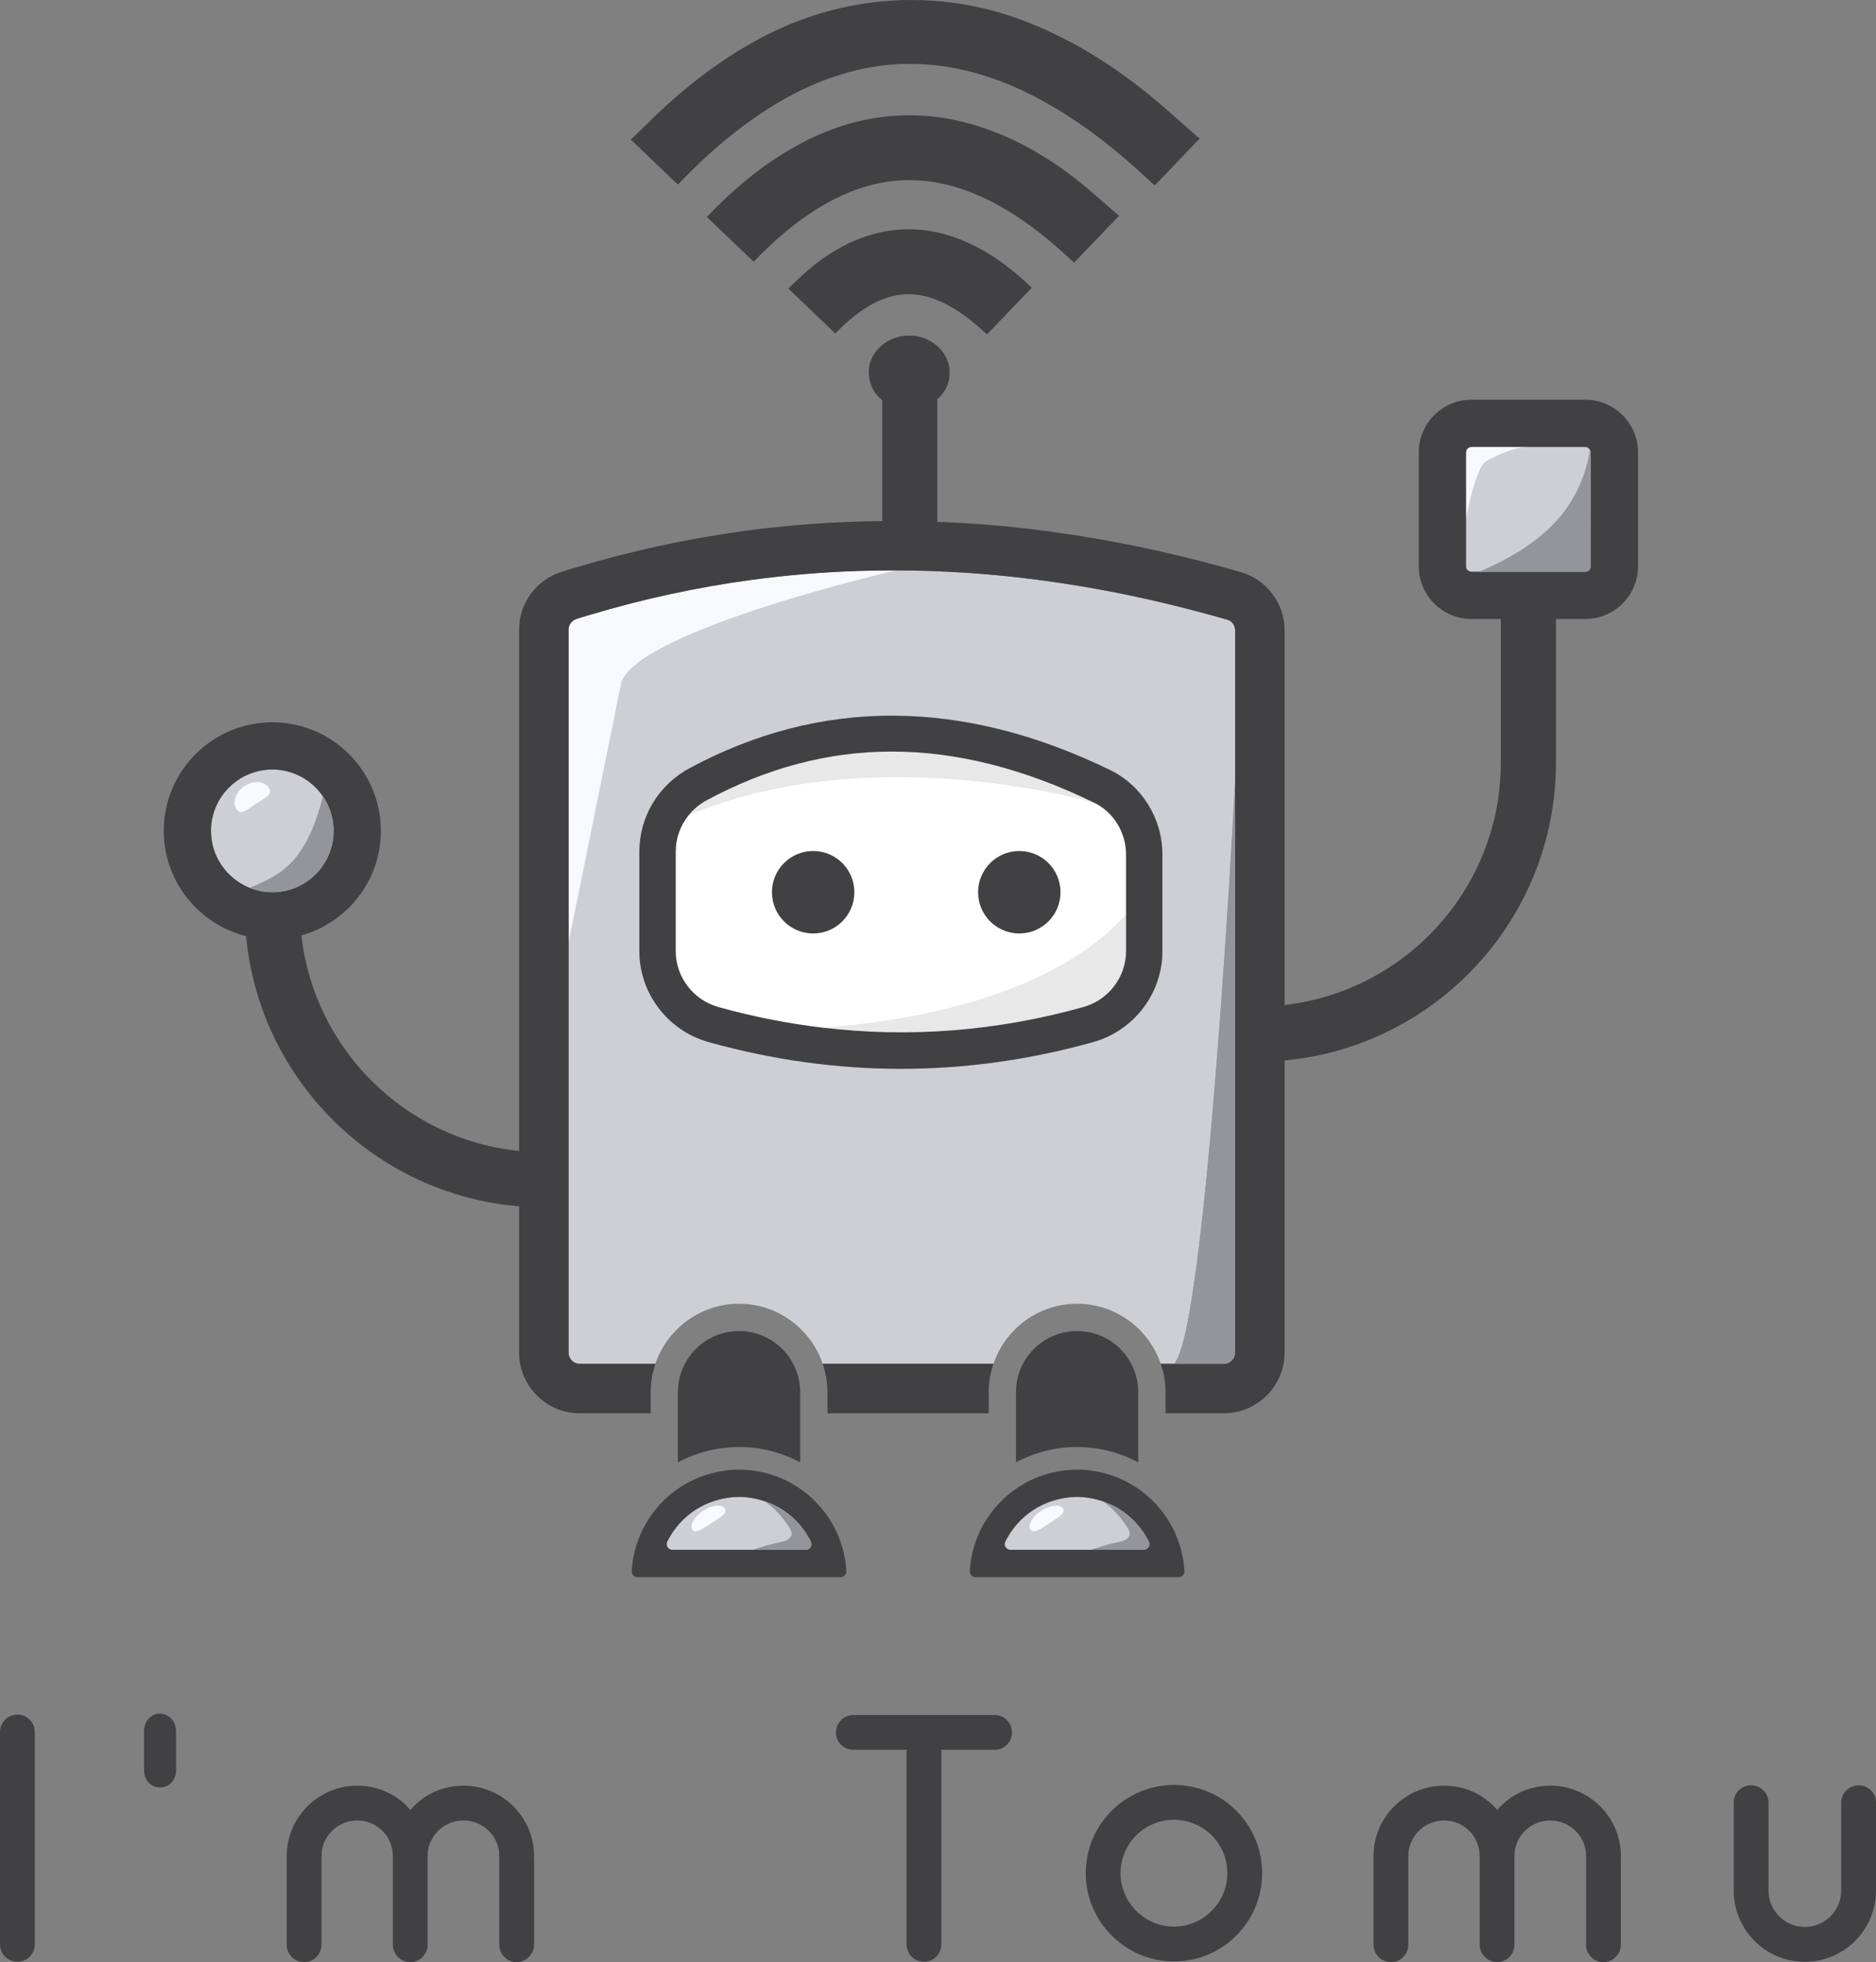 <svg version="1.1" id="Layer_1" xmlns="http://www.w3.org/2000/svg" xmlns:xlink="http://www.w3.org/1999/xlink" x="0px" y="0px"
	 viewBox="0 0 205.524 214.829" style="enable-background:new 0 0 205.524 214.829;" xml:space="preserve">
<rect x="0" y="0" width="205.524" height="214.829" fill="#808080" stroke="none"/>
<style type="text/css">
	.st0{fill:#CDCFD5;}
	.st1{fill:#414042;}
	.st2{fill:none;}
	.st3{fill:#F8F9FC;}
	.st4{fill:#FFFFFF;}
	.st5{fill:#94959A;}
	.st6{fill:#E8E8E8;}
</style>
<g id="XMLID_1_">
	<path id="XMLID_675_" class="st0" d="M80.965,142.744c4.252,0,7.864,2.757,9.165,6.574h18.707c1.3-3.817,4.913-6.574,9.164-6.574
		c4.252,0,7.864,2.757,9.165,6.574h1.445c3.548-3.112,6.702-63.628,6.702-63.628V69.016c0-0.541-0.348-1.019-0.846-1.162
		c-0.653-0.194-1.294-0.371-1.927-0.541c-6.002-1.654-12.011-2.898-17.865-3.698c-0.978-0.136-1.951-0.262-2.922-0.37
		c-3.935-0.452-7.956-0.713-11.954-0.777c-0.558-0.011-1.107-0.019-1.658-0.019c-0.328,0-0.656,0.003-0.985,0.01
		c-3.961,0.019-7.983,0.249-11.969,0.686c-0.932,0.099-1.857,0.216-2.781,0.342c-5.965,0.798-11.948,2.091-17.786,3.842
		c-0.496,0.142-0.956,0.28-1.414,0.427c-0.561,0.174-0.919,0.64-0.919,1.187v34.247v44.906c0,0.675,0.545,1.224,1.214,1.224h8.299
		C73.101,145.501,76.714,142.744,80.965,142.744z"/>
	<path id="XMLID_672_" class="st1" d="M1.924,214.791c1.04,0,1.887-0.847,1.887-1.924v-23.248c0-1.041-0.847-1.887-1.887-1.887
		c-1.077,0-1.924,0.847-1.924,1.887v23.248C0,213.944,0.847,214.791,1.924,214.791z"/>
	<path id="XMLID_669_" class="st1" d="M15.783,189.541v4.235c0,1.077,0.693,1.924,1.732,1.924c1.077,0,1.77-0.808,1.77-1.886v-4.235
		c0-1.039-0.693-1.924-1.77-1.962C16.514,187.617,15.783,188.502,15.783,189.541z"/>
	<path id="XMLID_666_" class="st1" d="M50.772,195.507c-2.309,0-4.388,1.001-5.812,2.656c-1.424-1.655-3.503-2.656-5.812-2.656
		c-4.273,0-7.736,3.464-7.736,7.699v9.699c0,1.077,0.847,1.924,1.924,1.924c1.04,0,1.886-0.847,1.886-1.924v-9.699
		c0-2.156,1.77-3.888,3.926-3.888s3.888,1.732,3.888,3.888v9.699c0,1.077,0.885,1.924,1.925,1.924c1.039,0,1.886-0.847,1.886-1.924
		v-9.699c0-2.156,1.77-3.888,3.926-3.888s3.927,1.732,3.927,3.888c0,0.076,0,0.115,0,0.153c0,0.078,0,0.116,0,0.193v9.354
		c0,1.077,0.847,1.924,1.886,1.924c1.039,0,1.925-0.847,1.925-1.924v-9.354c0-0.076,0-0.115-0.039-0.193
		c0.039-0.038,0.039-0.076,0.039-0.153C58.509,198.971,55.044,195.507,50.772,195.507z"/>
	<path id="XMLID_663_" class="st1" d="M101.241,214.791c1.039,0,1.886-0.847,1.886-1.924v-21.286h5.851
		c1.039,0,1.886-0.847,1.886-1.886c0-1.077-0.847-1.924-1.886-1.924H93.504c-1.077,0-1.924,0.847-1.924,1.924
		c0,1.039,0.847,1.886,1.924,1.886h5.812v21.286C99.317,213.944,100.163,214.791,101.241,214.791z"/>
	<path id="XMLID_655_" class="st1" d="M128.611,214.752c5.35,0,9.661-4.349,9.661-9.661c0-5.35-4.311-9.661-9.661-9.661
		c-5.312,0-9.661,4.311-9.661,9.661C118.95,210.403,123.299,214.752,128.611,214.752z M128.611,199.24
		c3.233,0,5.851,2.618,5.851,5.851c0,3.194-2.618,5.85-5.851,5.85c-3.234,0-5.851-2.656-5.851-5.85
		C122.761,201.858,125.378,199.24,128.611,199.24z"/>
	<path id="XMLID_652_" class="st1" d="M169.838,195.507c-2.309,0-4.387,1.001-5.812,2.656c-1.424-1.655-3.503-2.656-5.812-2.656
		c-4.273,0-7.737,3.464-7.737,7.699v9.699c0,1.077,0.847,1.924,1.924,1.924c1.039,0,1.886-0.847,1.886-1.924v-9.699
		c0-2.156,1.771-3.888,3.927-3.888c2.155,0,3.886,1.732,3.886,3.888v9.699c0,1.077,0.886,1.924,1.925,1.924
		c1.039,0,1.886-0.847,1.886-1.924v-9.699c0-2.156,1.771-3.888,3.926-3.888c2.156,0,3.926,1.732,3.926,3.888
		c0,0.076,0,0.115,0,0.153c0,0.078,0,0.116,0,0.193v9.354c0,1.077,0.847,1.924,1.886,1.924c1.041,0,1.925-0.847,1.925-1.924v-9.354
		c0-0.076,0-0.115-0.038-0.193c0.038-0.038,0.038-0.076,0.038-0.153C177.575,198.971,174.111,195.507,169.838,195.507z"/>
	<path id="XMLID_649_" class="st1" d="M197.711,214.791c4.311,0,7.775-3.464,7.814-7.737v-0.038v-9.661
		c0-1.039-0.847-1.886-1.886-1.886c-1.079,0-1.925,0.847-1.925,1.886v9.623c0,2.194-1.77,4.004-4.002,4.004
		c-2.194,0-3.965-1.809-3.965-4.004v-9.623c0-1.039-0.847-1.886-1.924-1.886c-1.039,0-1.886,0.847-1.886,1.886v9.661v0.038
		C189.974,211.326,193.438,214.791,197.711,214.791z"/>
	<path id="XMLID_646_" class="st0" d="M173.673,48.935h-12.464c-0.332,0-0.602,0.27-0.602,0.602v12.464
		c0,0.332,0.27,0.602,0.602,0.602h12.464c0.332,0,0.601-0.27,0.601-0.602V49.537C174.274,49.205,174.005,48.935,173.673,48.935z"/>
	<path id="XMLID_643_" class="st0" d="M36.551,90.971c0-3.703-3.013-6.717-6.717-6.717c-3.704,0-6.717,3.013-6.717,6.717
		c0,3.704,3.013,6.717,6.717,6.717C33.537,97.688,36.551,94.675,36.551,90.971z"/>
	<path id="XMLID_642_" class="st2" d="M123.361,100.099v-6.555c0-2.406-1.368-4.625-3.487-5.653c0,0-24.191-7.151-44.446,1.388
		c-0.891,1.109-1.398,2.495-1.398,3.953v10.919c0,2.829,1.924,5.342,4.678,6.11c3.816,1.065,7.648,1.813,11.486,2.265
		C111.294,110.852,120.096,103.868,123.361,100.099z"/>
	<path id="XMLID_639_" class="st3" d="M29.446,86.253c0.495,0.75-0.415,1.089-1.39,1.733c-0.975,0.644-1.644,1.348-2.14,0.598
		s-0.106-1.879,0.868-2.523C27.76,85.418,28.951,85.504,29.446,86.253z"/>
	<path id="XMLID_638_" class="st2" d="M36.551,90.971c0-3.703-3.013-6.717-6.717-6.717s-6.717,3.013-6.717,6.717
		c0,3.704,3.013,6.717,6.717,6.717S36.551,94.675,36.551,90.971z"/>
	<path id="XMLID_637_" class="st2" d="M173.673,48.935h-12.464c-0.332,0-0.602,0.27-0.602,0.602v12.464
		c0,0.332,0.27,0.602,0.602,0.602h12.464c0.332,0,0.601-0.27,0.601-0.602V49.537C174.274,49.205,174.005,48.935,173.673,48.935z"/>
	<path id="XMLID_634_" class="st3" d="M85.188,63.144c-0.932,0.099-1.857,0.216-2.781,0.342c-5.965,0.798-11.948,2.091-17.786,3.842
		c-0.496,0.142-0.956,0.28-1.414,0.427c-0.561,0.174-0.919,0.64-0.919,1.187v34.247l5.782-28.497
		c2-5.749,30.072-12.243,30.072-12.243c-0.328,0-0.656,0.003-0.985,0.01C93.196,62.477,89.174,62.708,85.188,63.144z"/>
	<path id="XMLID_633_" class="st2" d="M31.243,95.06c2.05-1.722,3.113-4.334,3.878-6.9c0.095-0.317,0.184-0.645,0.254-0.977
		c-1.211-1.767-3.243-2.929-5.542-2.929c-3.704,0-6.717,3.013-6.717,6.717c0,2.83,1.762,5.252,4.245,6.24
		C28.74,96.629,30.104,96.017,31.243,95.06z"/>
	<path id="XMLID_632_" class="st2" d="M173.673,48.935h-12.464c-0.332,0-0.602,0.27-0.602,0.602v12.464
		c0,0.332,0.27,0.602,0.602,0.602h12.464c0.332,0,0.601-0.27,0.601-0.602V49.537C174.274,49.205,174.005,48.935,173.673,48.935z"/>
	<path id="XMLID_631_" class="st2" d="M161.209,62.603h0.852c0.07-0.031,0.139-0.063,0.208-0.093
		c3.311-1.453,6.539-3.334,8.811-6.147c1.647-2.039,2.718-4.531,3.103-7.123c-0.104-0.179-0.29-0.305-0.511-0.305h-12.464
		c-0.332,0-0.602,0.27-0.602,0.602v12.464C160.607,62.333,160.877,62.603,161.209,62.603z"/>
	<path id="XMLID_630_" class="st2" d="M36.551,90.971c0-1.404-0.435-2.708-1.175-3.787c-1.211-1.767-3.243-2.929-5.542-2.929
		c-3.704,0-6.717,3.013-6.717,6.717c0,2.83,1.762,5.252,4.245,6.24c0.766,0.305,1.599,0.478,2.473,0.478
		C33.537,97.688,36.551,94.675,36.551,90.971z"/>
	<path id="XMLID_629_" class="st2" d="M36.551,90.971c0-1.404-0.435-2.708-1.175-3.787c-1.211-1.767-3.243-2.929-5.542-2.929
		c-3.704,0-6.717,3.013-6.717,6.717c0,2.83,1.762,5.252,4.245,6.24c0.766,0.305,1.599,0.478,2.473,0.478
		C33.537,97.688,36.551,94.675,36.551,90.971z"/>
	<path id="XMLID_628_" class="st2" d="M173.673,48.935h-6.344c-0.429,0.036-0.855,0.093-1.275,0.192
		c-0.893,0.212-1.731,0.607-2.56,0.999c-0.348,0.165-0.705,0.336-0.967,0.618c-0.221,0.239-0.359,0.542-0.483,0.842
		c-0.689,1.665-1.081,3.432-1.437,5.201v5.213c0,0.332,0.27,0.602,0.602,0.602h0.852h11.611c0.332,0,0.601-0.27,0.601-0.602V49.537
		c0-0.11-0.038-0.208-0.09-0.297C174.08,49.061,173.895,48.935,173.673,48.935z"/>
	<path id="XMLID_627_" class="st3" d="M162.527,50.745c0.262-0.283,0.619-0.454,0.967-0.618c0.83-0.392,1.667-0.787,2.56-0.999
		c0.42-0.099,0.846-0.157,1.275-0.192h-6.12c-0.332,0-0.602,0.27-0.602,0.602v7.251c0.356-1.769,0.748-3.536,1.437-5.201
		C162.169,51.287,162.306,50.984,162.527,50.745z"/>
	<path id="XMLID_626_" class="st2" d="M36.551,90.971c0-1.404-0.435-2.708-1.175-3.787c-1.211-1.767-3.243-2.929-5.542-2.929
		c-3.704,0-6.717,3.013-6.717,6.717c0,2.83,1.762,5.252,4.245,6.24c0.766,0.305,1.599,0.478,2.473,0.478
		C33.537,97.688,36.551,94.675,36.551,90.971z"/>
	<path id="XMLID_625_" class="st2" d="M173.673,48.935h-6.344h-6.12c-0.332,0-0.602,0.27-0.602,0.602v7.251v5.213
		c0,0.332,0.27,0.602,0.602,0.602h0.852h11.611c0.332,0,0.601-0.27,0.601-0.602V49.537c0-0.11-0.038-0.208-0.09-0.297
		C174.08,49.061,173.895,48.935,173.673,48.935z"/>
	<path id="XMLID_624_" class="st2" d="M36.551,90.971c0-1.404-0.435-2.708-1.175-3.787c-1.211-1.767-3.243-2.929-5.542-2.929
		c-3.704,0-6.717,3.013-6.717,6.717c0,2.83,1.762,5.252,4.245,6.24c0.766,0.305,1.599,0.478,2.473,0.478
		C33.537,97.688,36.551,94.675,36.551,90.971z"/>
	<path id="XMLID_623_" class="st2" d="M173.673,48.935h-6.344h-6.12c-0.332,0-0.602,0.27-0.602,0.602v7.251v5.213
		c0,0.332,0.27,0.602,0.602,0.602h0.852h11.611c0.332,0,0.601-0.27,0.601-0.602V49.537c0-0.11-0.038-0.208-0.09-0.297
		C174.08,49.061,173.895,48.935,173.673,48.935z"/>
	<path id="XMLID_622_" class="st2" d="M36.551,90.971c0-1.404-0.435-2.708-1.175-3.787c-1.211-1.767-3.243-2.929-5.542-2.929
		c-3.704,0-6.717,3.013-6.717,6.717c0,2.83,1.762,5.252,4.245,6.24c0.766,0.305,1.599,0.478,2.473,0.478
		C33.537,97.688,36.551,94.675,36.551,90.971z"/>
	<path id="XMLID_621_" class="st2" d="M173.673,48.935h-6.344h-6.12c-0.332,0-0.602,0.27-0.602,0.602v7.251v5.213
		c0,0.332,0.27,0.602,0.602,0.602h0.852h11.611c0.332,0,0.601-0.27,0.601-0.602V49.537c0-0.11-0.038-0.208-0.09-0.297
		C174.08,49.061,173.895,48.935,173.673,48.935z"/>
	<path id="XMLID_618_" class="st0" d="M85.247,165.012c-0.322-0.18-0.683-0.349-1.154-0.533l-0.119-0.043
		c-0.233-0.085-0.469-0.161-0.752-0.237c-0.09-0.023-0.18-0.049-0.279-0.071c-0.215-0.05-0.434-0.088-0.663-0.122l-0.321-0.052
		c-0.341-0.039-0.657-0.058-0.954-0.059h-0.072c-0.301,0.001-0.616,0.02-0.963,0.059l-0.32,0.051
		c-0.226,0.034-0.449,0.073-0.672,0.124l-0.312,0.081c-0.239,0.065-0.473,0.139-0.699,0.223l-0.216,0.077
		c-0.382,0.151-0.742,0.32-1.068,0.502c-1.576,0.883-2.813,2.211-3.589,3.774c-0.205,0.413,0.098,0.901,0.559,0.901h14.621
		c0.461,0,0.764-0.488,0.559-0.901C88.059,167.222,86.823,165.894,85.247,165.012z"/>
	<path id="XMLID_617_" class="st3" d="M77.949,166.765c-0.982,0.637-1.768,1.206-2.094,0.704c-0.326-0.502,0.206-1.426,1.188-2.063
		s2.043-0.747,2.368-0.244S78.931,166.128,77.949,166.765z"/>
	<path id="XMLID_616_" class="st2" d="M85.489,168.836c0.271-0.058,0.548-0.114,0.788-0.253c0.24-0.139,0.439-0.38,0.45-0.657
		c0.009-0.228-0.107-0.441-0.226-0.636c-0.698-1.142-1.632-2.137-2.718-2.919c-0.174-0.059-0.354-0.116-0.561-0.172
		c-0.09-0.023-0.18-0.049-0.279-0.071c-0.215-0.05-0.433-0.088-0.663-0.122l-0.321-0.052c-0.341-0.039-0.657-0.058-0.954-0.059
		h-0.072c-0.301,0.001-0.616,0.02-0.963,0.059l-0.32,0.051c-0.226,0.034-0.449,0.073-0.672,0.124l-0.312,0.081
		c-0.239,0.065-0.473,0.139-0.699,0.223l-0.216,0.077c-0.382,0.151-0.741,0.32-1.068,0.502c-1.576,0.883-2.813,2.211-3.589,3.774
		c-0.205,0.413,0.098,0.901,0.559,0.901h8.8C83.452,169.353,84.461,169.056,85.489,168.836z"/>
	<path id="XMLID_608_" class="st1" d="M86.708,162.404c-0.46-0.258-0.94-0.481-1.436-0.676c-0.091-0.036-0.184-0.067-0.276-0.101
		c-0.31-0.113-0.626-0.214-0.948-0.302c-0.143-0.039-0.286-0.077-0.431-0.111c-0.291-0.067-0.587-0.119-0.885-0.164
		c-0.146-0.022-0.29-0.05-0.438-0.067c-0.424-0.048-0.853-0.076-1.288-0.078c-0.014,0-0.027-0.002-0.041-0.002
		c-0.013,0-0.025,0.002-0.038,0.002c-0.437,0.001-0.867,0.03-1.292,0.078c-0.147,0.017-0.29,0.045-0.436,0.067
		c-0.3,0.045-0.596,0.098-0.888,0.165c-0.145,0.033-0.287,0.072-0.429,0.11c-0.322,0.087-0.638,0.188-0.948,0.301
		c-0.093,0.034-0.186,0.066-0.277,0.102c-0.495,0.195-0.974,0.418-1.433,0.675c-3.421,1.916-5.791,5.487-6.014,9.631
		c-0.019,0.35,0.273,0.642,0.624,0.642h22.263c0.35,0,0.643-0.292,0.624-0.642C92.498,167.89,90.129,164.32,86.708,162.404z
		 M73.096,168.784c0.776-1.563,2.013-2.891,3.589-3.774c0.327-0.182,0.686-0.351,1.068-0.502l0.216-0.077
		c0.226-0.084,0.46-0.158,0.699-0.223l0.312-0.081c0.223-0.051,0.446-0.09,0.672-0.124l0.32-0.051
		c0.347-0.039,0.663-0.058,0.963-0.059h0.072c0.297,0.001,0.613,0.02,0.954,0.059l0.321,0.052c0.23,0.034,0.449,0.072,0.663,0.122
		c0.099,0.022,0.189,0.048,0.279,0.071c0.207,0.056,0.387,0.113,0.561,0.172c0.064,0.022,0.129,0.042,0.191,0.065l0.119,0.043
		c0.471,0.184,0.832,0.353,1.154,0.533c1.575,0.883,2.812,2.21,3.587,3.773c0.205,0.413-0.098,0.901-0.559,0.901h-5.821h-8.8
		C73.193,169.685,72.891,169.197,73.096,168.784z"/>
	<path id="XMLID_605_" class="st1" d="M113.694,161.727c0.091-0.036,0.185-0.068,0.277-0.102
		C113.879,161.66,113.785,161.691,113.694,161.727z"/>
	<path id="XMLID_602_" class="st1" d="M122.032,161.626c0.092,0.034,0.185,0.065,0.276,0.101
		C122.217,161.691,122.124,161.66,122.032,161.626z"/>
	<path id="XMLID_599_" class="st4" d="M120.654,161.214c0.145,0.033,0.288,0.072,0.431,0.111
		C120.941,161.286,120.798,161.247,120.654,161.214z"/>
	<path id="XMLID_596_" class="st1" d="M120.654,161.214c0.145,0.033,0.288,0.072,0.431,0.111
		C120.941,161.286,120.798,161.247,120.654,161.214z"/>
	<path id="XMLID_593_" class="st1" d="M114.919,161.325c0.142-0.039,0.285-0.077,0.429-0.11
		C115.204,161.247,115.062,161.286,114.919,161.325z"/>
	<path id="XMLID_590_" class="st4" d="M118.042,160.905c-0.014,0-0.027-0.002-0.04-0.002c-0.013,0-0.025,0.002-0.038,0.002
		c0.013,0,0.025-0.002,0.038-0.002C118.015,160.903,118.028,160.905,118.042,160.905z"/>
	<path id="XMLID_587_" class="st1" d="M118.042,160.905c-0.014,0-0.027-0.002-0.04-0.002c-0.013,0-0.025,0.002-0.038,0.002
		c0.013,0,0.025-0.002,0.038-0.002C118.015,160.903,118.028,160.905,118.042,160.905z"/>
	<path id="XMLID_584_" class="st1" d="M116.236,161.049c0.145-0.022,0.289-0.05,0.436-0.066
		C116.526,160.999,116.382,161.027,116.236,161.049z"/>
	<path id="XMLID_581_" class="st1" d="M119.33,160.983c0.148,0.017,0.292,0.045,0.438,0.067
		C119.622,161.028,119.478,160.999,119.33,160.983z"/>
	<path id="XMLID_578_" class="st0" d="M122.283,165.012c-0.322-0.18-0.683-0.349-1.154-0.533l-0.119-0.043
		c-0.233-0.085-0.469-0.161-0.752-0.237c-0.09-0.023-0.18-0.049-0.279-0.071c-0.215-0.05-0.434-0.088-0.663-0.122l-0.321-0.052
		c-0.341-0.039-0.657-0.058-0.954-0.059h-0.072c-0.301,0.001-0.616,0.02-0.963,0.059l-0.32,0.051
		c-0.226,0.034-0.449,0.073-0.672,0.124l-0.312,0.081c-0.239,0.065-0.473,0.139-0.699,0.223l-0.216,0.077
		c-0.382,0.151-0.742,0.32-1.068,0.502c-1.576,0.883-2.813,2.211-3.589,3.774c-0.205,0.413,0.098,0.901,0.559,0.901h14.621
		c0.461,0,0.764-0.488,0.559-0.901C125.095,167.222,123.859,165.894,122.283,165.012z"/>
	<path id="XMLID_577_" class="st3" d="M114.985,166.765c-0.982,0.637-1.768,1.206-2.094,0.704c-0.326-0.502,0.206-1.426,1.188-2.063
		s2.043-0.747,2.368-0.244S115.967,166.128,114.985,166.765z"/>
	<path id="XMLID_576_" class="st2" d="M122.525,168.836c0.271-0.058,0.548-0.114,0.788-0.253c0.24-0.139,0.439-0.38,0.45-0.657
		c0.009-0.228-0.107-0.441-0.226-0.636c-0.698-1.142-1.632-2.137-2.718-2.919c-0.174-0.059-0.354-0.116-0.561-0.172
		c-0.09-0.023-0.18-0.049-0.279-0.071c-0.215-0.05-0.434-0.088-0.663-0.122l-0.321-0.052c-0.341-0.039-0.657-0.058-0.954-0.059
		h-0.072c-0.301,0.001-0.616,0.02-0.963,0.059l-0.32,0.051c-0.226,0.034-0.449,0.073-0.672,0.124l-0.312,0.081
		c-0.239,0.065-0.473,0.139-0.699,0.223l-0.216,0.077c-0.382,0.151-0.742,0.32-1.068,0.502c-1.576,0.883-2.813,2.211-3.589,3.774
		c-0.205,0.413,0.098,0.901,0.559,0.901h8.8C120.488,169.353,121.497,169.056,122.525,168.836z"/>
	<path id="XMLID_575_" class="st2" d="M35.121,88.16c0.095-0.317,0.184-0.645,0.254-0.977c-1.211-1.767-3.243-2.929-5.542-2.929
		c-3.704,0-6.717,3.013-6.717,6.717c0,2.83,1.762,5.252,4.245,6.24c1.379-0.582,2.743-1.194,3.882-2.151
		C33.293,93.338,34.356,90.726,35.121,88.16z"/>
	<path id="XMLID_574_" class="st2" d="M171.081,56.362c1.647-2.039,2.718-4.531,3.103-7.123c-0.104-0.179-0.29-0.305-0.511-0.305
		h-6.344h-6.12c-0.332,0-0.602,0.27-0.602,0.602v7.251v5.213c0,0.332,0.27,0.602,0.602,0.602h0.852
		c0.07-0.031,0.139-0.063,0.208-0.093C165.581,61.056,168.809,59.176,171.081,56.362z"/>
	<path id="XMLID_571_" class="st1" d="M108.837,149.318H90.13c0.333,0.978,0.522,2.023,0.522,3.112l0,2.304h17.663l0-2.304
		C108.315,151.341,108.504,150.297,108.837,149.318z"/>
	<path id="XMLID_559_" class="st1" d="M173.672,43.763h-12.46c-3.19,0-5.78,2.59-5.78,5.77v12.47c0,3.18,2.59,5.77,5.78,5.77h3.21
		v15.72c0,13.71-10.38,25.03-23.69,26.54v-41.02c0-2.94-1.96-5.55-4.75-6.36c-0.68-0.2-1.36-0.39-2.02-0.57
		c-6.22-1.71-12.46-3-18.55-3.83c-1.02-0.15-2.04-0.28-3.05-0.39c-3.19-0.37-6.44-0.61-9.68-0.73v-14.58h-6.03v14.5
		c-3.98,0.03-8.03,0.27-12.05,0.71c-0.97,0.1-1.95,0.22-2.92,0.35c-6.24,0.84-12.5,2.19-18.58,4.02c-0.52,0.14-1.04,0.3-1.53,0.46
		c-2.81,0.87-4.7,3.42-4.7,6.35v57.07c-12.49-1.25-22.46-11.15-23.85-23.6c5.01-1.4,8.7-5.99,8.7-11.44
		c0-6.56-5.33-11.89-11.89-11.89s-11.89,5.33-11.89,11.89c0,5.56,3.85,10.23,9.02,11.52c1.47,15.75,14.12,28.28,29.91,29.58v16.02
		c0,3.66,2.97,6.64,6.63,6.64h7.78v-2.3c0-1.09,0.19-2.14,0.52-3.11h-8.3c-0.67,0-1.21-0.55-1.21-1.23v-79.15
		c0-0.55,0.35-1.01,0.91-1.19c0.46-0.15,0.92-0.28,1.42-0.43c5.84-1.75,11.82-3.04,17.78-3.84c0.93-0.12,1.85-0.24,2.79-0.34
		c3.98-0.44,8-0.67,11.96-0.68c0.33-0.01,0.66-0.01,0.99-0.01c0.55,0,1.1,0,1.66,0.01c4,0.07,8.02,0.33,11.95,0.78
		c0.97,0.11,1.95,0.24,2.92,0.37c5.86,0.8,11.87,2.05,17.87,3.7c0.63,0.17,1.27,0.35,1.93,0.54c0.49,0.14,0.84,0.62,0.84,1.16v79.08
		c0,0.68-0.55,1.23-1.22,1.23h-6.93c0.34,0.97,0.53,2.02,0.53,3.11v2.3h6.4c3.66,0,6.64-2.98,6.64-6.64v-31.99
		c16.64-1.53,29.73-15.57,29.73-32.61v-15.72h3.21c3.19,0,5.78-2.59,5.78-5.77v-12.47C179.452,46.353,176.862,43.763,173.672,43.763
		z M27.362,97.213c-2.48-0.99-4.25-3.41-4.25-6.24c0-3.71,3.02-6.72,6.72-6.72c2.3,0,4.33,1.16,5.54,2.93
		c0.74,1.08,1.18,2.38,1.18,3.79c0,3.7-3.01,6.72-6.72,6.72C28.962,97.693,28.132,97.513,27.362,97.213z M174.272,62.003
		c0,0.33-0.27,0.6-0.6,0.6h-12.46c-0.33,0-0.61-0.27-0.61-0.6v-12.47c0-0.33,0.28-0.6,0.61-0.6h12.46c0.22,0,0.41,0.13,0.51,0.31
		c0.05,0.09,0.09,0.18,0.09,0.29V62.003z"/>
	<path id="XMLID_556_" class="st1" d="M87.662,152.431c0-3.699-2.998-6.697-6.697-6.697c-3.699,0-6.697,2.998-6.697,6.697v7.661
		c0,0.005,0.001,0.01,0.001,0.015c1.998-1.069,4.277-1.679,6.697-1.679c2.42,0,4.698,0.61,6.696,1.679
		c0-0.005,0.001-0.01,0.001-0.015V152.431z"/>
	<path id="XMLID_553_" class="st1" d="M124.699,152.431c0-3.699-2.998-6.697-6.697-6.697c-3.699,0-6.697,2.998-6.697,6.697v7.661
		c0,0.005,0.001,0.01,0.001,0.015c1.998-1.069,4.277-1.679,6.697-1.679c2.42,0,4.698,0.61,6.696,1.679
		c0-0.005,0.001-0.01,0.001-0.015V152.431z"/>
	<path id="XMLID_550_" class="st5" d="M134.091,149.318c0.675,0,1.223-0.549,1.223-1.224V85.69c0,0-3.154,60.516-6.702,63.628
		H134.091z"/>
	<path id="XMLID_547_" class="st5" d="M36.551,90.971c0-1.404-0.435-2.708-1.175-3.787c-0.071,0.332-0.16,0.66-0.254,0.977
		c-0.765,2.565-1.828,5.178-3.878,6.9c-1.139,0.957-2.504,1.569-3.882,2.151c0.766,0.305,1.599,0.478,2.473,0.478
		C33.537,97.688,36.551,94.675,36.551,90.971z"/>
	<path id="XMLID_544_" class="st5" d="M171.081,56.362c-2.272,2.813-5.5,4.694-8.811,6.147c-0.069,0.03-0.139,0.063-0.208,0.093
		h11.611c0.332,0,0.601-0.27,0.601-0.602V49.537c0-0.11-0.038-0.208-0.09-0.297C173.799,51.831,172.728,54.323,171.081,56.362z"/>
	<path id="XMLID_541_" class="st5" d="M85.247,165.012c-0.322-0.18-0.683-0.349-1.154-0.533l-0.119-0.043
		c-0.062-0.023-0.127-0.043-0.191-0.065c1.086,0.782,2.02,1.777,2.718,2.919c0.119,0.195,0.235,0.408,0.226,0.636
		c-0.011,0.277-0.211,0.518-0.45,0.657c-0.24,0.139-0.517,0.195-0.788,0.253c-1.028,0.22-2.037,0.518-3.035,0.85h5.821
		c0.461,0,0.764-0.488,0.559-0.901C88.059,167.222,86.823,165.894,85.247,165.012z"/>
	<path id="XMLID_538_" class="st5" d="M122.283,165.012c-0.322-0.18-0.683-0.349-1.154-0.533l-0.119-0.043
		c-0.062-0.023-0.127-0.043-0.191-0.065c1.086,0.782,2.02,1.777,2.718,2.919c0.119,0.195,0.235,0.408,0.226,0.636
		c-0.011,0.277-0.211,0.518-0.45,0.657c-0.24,0.139-0.517,0.195-0.788,0.253c-1.028,0.22-2.037,0.518-3.035,0.85h5.821
		c0.461,0,0.764-0.488,0.559-0.901C125.095,167.222,123.859,165.894,122.283,165.012z"/>
	<path id="XMLID_530_" class="st1" d="M123.744,162.404c-0.46-0.258-0.94-0.481-1.436-0.676c-0.091-0.036-0.184-0.067-0.276-0.101
		c-0.31-0.113-0.626-0.214-0.948-0.302c-0.143-0.039-0.286-0.077-0.431-0.111c-0.291-0.067-0.587-0.119-0.885-0.164
		c-0.146-0.022-0.29-0.05-0.438-0.067c-0.423-0.048-0.853-0.076-1.288-0.078c-0.014,0-0.027-0.002-0.041-0.002
		c-0.013,0-0.025,0.002-0.038,0.002c-0.437,0.001-0.867,0.03-1.292,0.078c-0.147,0.017-0.29,0.045-0.436,0.067
		c-0.3,0.045-0.596,0.098-0.888,0.165c-0.145,0.033-0.287,0.072-0.429,0.11c-0.322,0.087-0.638,0.188-0.948,0.301
		c-0.093,0.034-0.186,0.066-0.277,0.102c-0.495,0.195-0.974,0.418-1.433,0.675c-3.421,1.916-5.791,5.487-6.014,9.631
		c-0.019,0.35,0.273,0.642,0.624,0.642h22.263c0.35,0,0.643-0.292,0.624-0.642C129.534,167.89,127.165,164.32,123.744,162.404z
		 M110.132,168.784c0.776-1.563,2.013-2.891,3.589-3.774c0.327-0.182,0.686-0.351,1.068-0.502l0.216-0.077
		c0.226-0.084,0.46-0.158,0.699-0.223l0.312-0.081c0.223-0.051,0.446-0.09,0.672-0.124l0.32-0.051
		c0.347-0.039,0.663-0.058,0.963-0.059h0.072c0.297,0.001,0.613,0.02,0.954,0.059l0.321,0.052c0.23,0.034,0.449,0.072,0.663,0.122
		c0.099,0.022,0.189,0.048,0.279,0.071c0.207,0.056,0.387,0.113,0.561,0.172c0.064,0.022,0.129,0.042,0.191,0.065l0.119,0.043
		c0.471,0.184,0.832,0.353,1.154,0.533c1.575,0.883,2.812,2.21,3.587,3.773c0.205,0.413-0.098,0.901-0.559,0.901h-5.821h-8.8
		C110.23,169.685,109.927,169.197,110.132,168.784z"/>
	<path id="XMLID_529_" class="st4" d="M119.218,112.18c-13.682,3.818-27.364,3.818-41.046,0c-3.615-1.009-6.135-4.277-6.135-8.03
		V93.231c0-3.085,1.72-5.898,4.436-7.361c13.847-7.457,28.604-7.382,44.271,0.227c2.838,1.378,4.609,4.292,4.609,7.447v10.606
		C125.354,107.903,122.833,111.171,119.218,112.18z"/>
	<circle id="XMLID_528_" class="st1" cx="89.086" cy="97.688" r="4.515"/>
	<circle id="XMLID_527_" class="st1" cx="111.669" cy="97.688" r="4.515"/>
	<g id="XMLID_524_">
		<path id="XMLID_526_" class="st6" d="M90.195,112.525c9.501,1.119,19.041,0.371,28.487-2.265h0.001
			c2.754-0.769,4.678-3.281,4.678-6.11v-4.051C120.096,103.868,111.294,110.852,90.195,112.525z"/>
		<path id="XMLID_525_" class="st6" d="M119.874,87.89c-7.689-3.734-15.045-5.602-22.167-5.602c-6.953,0-13.683,1.779-20.289,5.336
			c-0.784,0.422-1.456,0.988-1.99,1.654C95.683,80.739,119.874,87.89,119.874,87.89z"/>
	</g>
	<path id="XMLID_521_" class="st1" d="M121.616,84.305c-16.201-7.869-31.708-7.932-46.087-0.189
		c-3.383,1.822-5.485,5.315-5.485,9.115v10.919c0,4.611,3.122,8.702,7.593,9.949c6.987,1.95,14.023,2.925,21.059,2.925
		c7.036,0,14.072-0.975,21.058-2.925c4.471-1.247,7.593-5.339,7.593-9.949V93.544C127.346,89.622,125.097,85.995,121.616,84.305z
		 M74.03,104.15V93.231c0-1.458,0.507-2.843,1.398-3.953c0.534-0.666,1.207-1.232,1.99-1.654c6.606-3.557,13.336-5.336,20.289-5.336
		c7.122,0,14.478,1.867,22.167,5.602c2.118,1.028,3.487,3.247,3.487,5.653v6.555v4.051c0,2.829-1.924,5.342-4.678,6.11h-0.001
		c-9.446,2.637-18.986,3.384-28.487,2.265c-3.838-0.452-7.67-1.2-11.486-2.265C75.954,109.491,74.03,106.979,74.03,104.15z"/>
	<path id="XMLID_518_" class="st1" d="M100.98,0.019c3.959,0.131,7.924,0.947,11.747,2.472c4.73,1.886,9.012,4.54,12.963,7.723
		c1.876,1.511,3.647,3.152,5.468,4.733c0.081,0.07,0.178,0.122,0.292,0.2c-1.684,1.755-3.305,3.445-4.95,5.159
		c-0.172-0.157-0.332-0.298-0.487-0.444c-3.291-3.103-6.8-5.921-10.712-8.212c-3.19-1.867-6.552-3.315-10.183-4.083
		c-4.06-0.859-8.094-0.763-12.102,0.329c-4.266,1.162-8.056,3.262-11.577,5.887c-2.468,1.84-4.739,3.904-6.877,6.117
		c-0.09,0.093-0.18,0.187-0.293,0.305c-0.142-0.132-0.275-0.253-0.405-0.378c-1.517-1.45-3.033-2.9-4.55-4.349
		c-0.06-0.058-0.134-0.102-0.201-0.153c0-0.022,0-0.043,0-0.065c0.074-0.058,0.154-0.11,0.221-0.176
		c1.188-1.149,2.347-2.331,3.568-3.445c3.271-2.984,6.816-5.59,10.754-7.638C89.086,1.175,95.026-0.178,100.98,0.019z"/>
	<path id="XMLID_515_" class="st1" d="M99.103,44.857c-0.464-0.136-0.95-0.219-1.386-0.416c-1.48-0.668-2.412-1.777-2.522-3.443
		c-0.093-1.409,0.523-2.518,1.628-3.351c1.637-1.234,4-1.204,5.626,0.042c2.298,1.76,2.078,5.1-0.462,6.499
		c-0.583,0.321-1.271,0.451-1.91,0.67C99.752,44.857,99.427,44.857,99.103,44.857z"/>
	<path id="XMLID_512_" class="st1" d="M122.608,23.615c-1.676,1.746-3.298,3.437-4.932,5.14c-0.623-0.563-1.223-1.121-1.84-1.66
		c-2.437-2.129-5.045-4.009-7.983-5.394c-2.787-1.314-5.701-2.074-8.807-1.965c-2.705,0.095-5.235,0.846-7.636,2.066
		c-3.16,1.606-5.855,3.825-8.332,6.33c-0.152,0.154-0.303,0.308-0.456,0.461c-0.014,0.013-0.038,0.016-0.086,0.035
		c-1.685-1.611-3.38-3.231-5.091-4.867c0.04-0.051,0.068-0.093,0.102-0.128c2.797-2.905,5.854-5.482,9.374-7.481
		c3.04-1.726,6.27-2.905,9.748-3.342c3.721-0.468,7.354-0.044,10.905,1.141c3.807,1.27,7.231,3.25,10.373,5.714
		c1.521,1.193,2.946,2.508,4.415,3.767C122.427,23.487,122.5,23.535,122.608,23.615z"/>
	<path id="XMLID_509_" class="st1" d="M113.017,31.517c-1.62,1.69-3.242,3.381-4.887,5.096c-0.282-0.253-0.559-0.505-0.839-0.752
		c-1.363-1.199-2.823-2.248-4.506-2.96c-2.667-1.129-5.208-0.841-7.657,0.639c-1.268,0.766-2.379,1.724-3.417,2.771
		c-0.059,0.06-0.122,0.115-0.205,0.193c-1.712-1.638-3.412-3.265-5.124-4.902c2.633-2.709,5.553-4.92,9.231-5.95
		c3.262-0.913,6.463-0.667,9.597,0.572c2.953,1.167,5.452,3.019,7.736,5.187C112.967,31.43,112.98,31.461,113.017,31.517z"/>
</g>
</svg>

